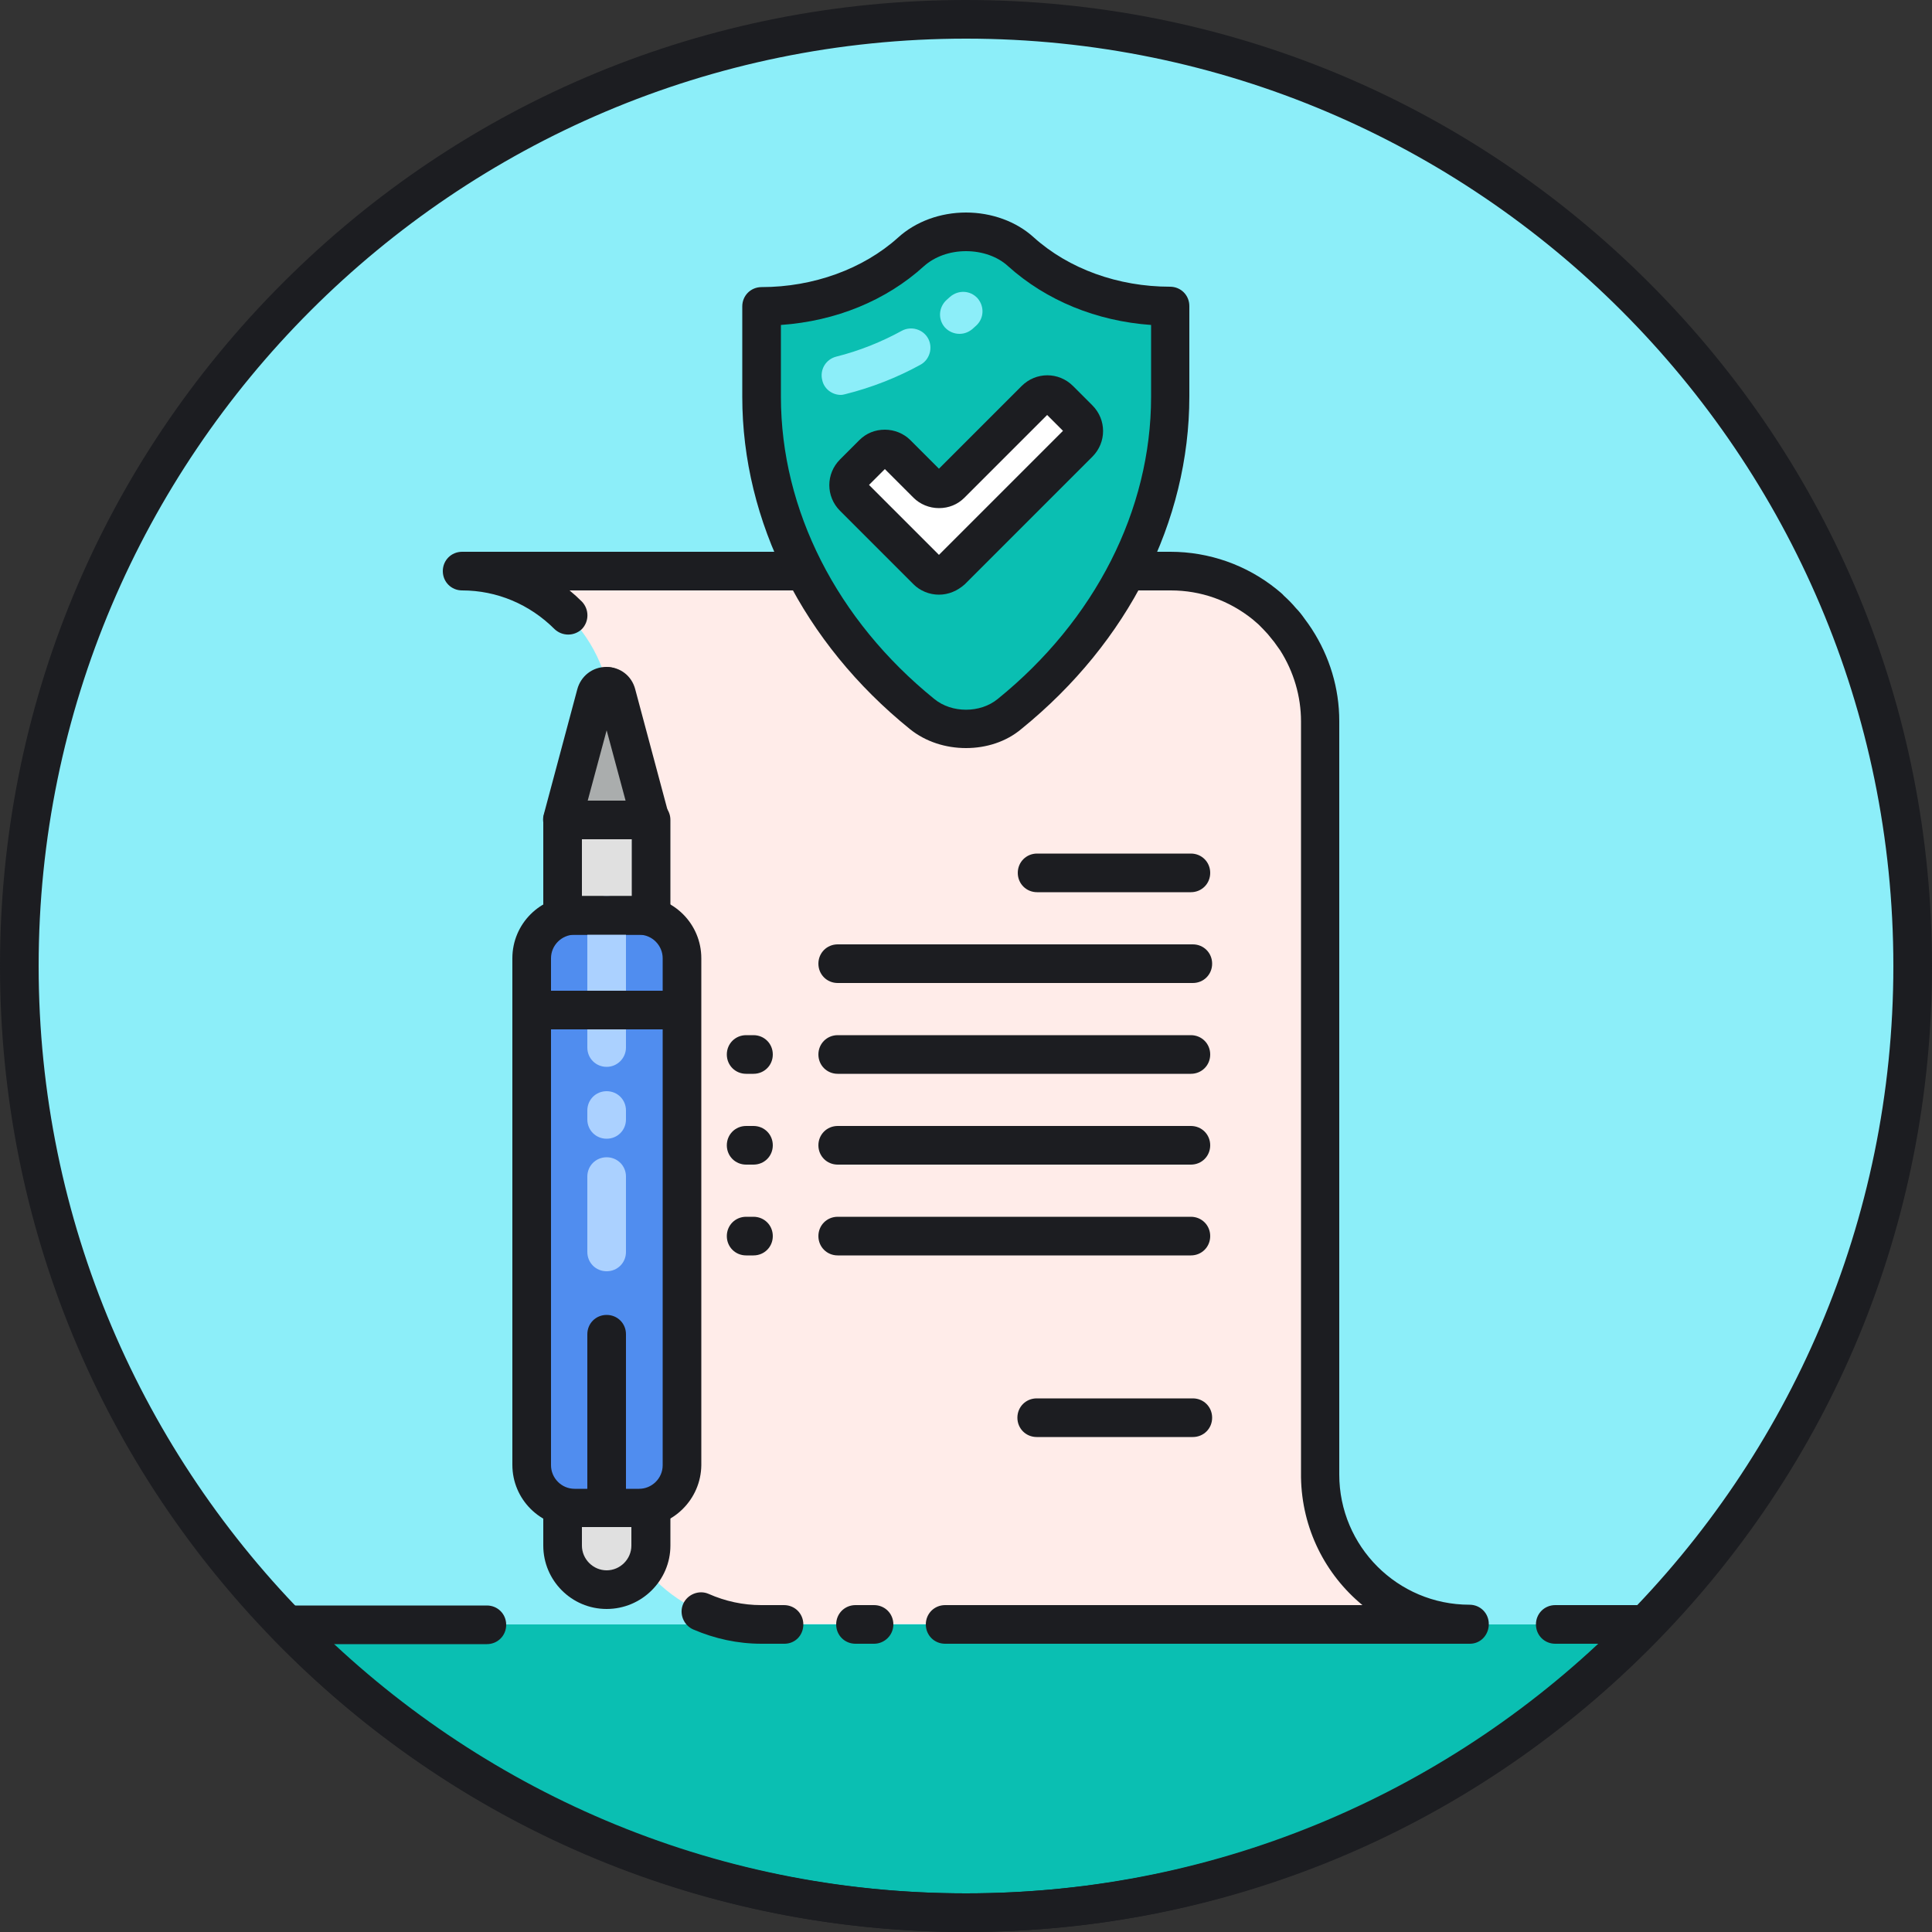 <svg xmlns="http://www.w3.org/2000/svg" viewBox="0 0 1024 1024" version="1.1"><rect x="0" y="0" width="1024" height="1024" fill="#333333" stroke="none"/><path d="M512 512m-501.76 0a501.76 501.76 0 1 0 1003.52 0 501.76 501.76 0 1 0-1003.52 0Z" fill="#8CEEF9" p-id="13349"></path><path d="M151.552 860.979c91.136 94.208 218.931 152.781 360.448 152.781s269.312-58.573 360.448-152.781H151.552z" fill="#0ABFB2" p-id="13350"></path><path d="M512 1024c-136.806 0-265.421-53.248-362.086-149.914S0 648.806 0 512 53.248 246.579 149.914 149.914C246.579 53.248 375.194 0 512 0s265.421 53.248 362.086 149.914C970.752 246.579 1024 375.194 1024 512s-53.248 265.421-149.914 362.086S648.806 1024 512 1024z m0-1003.52C241.05 20.48 20.48 241.05 20.48 512s220.57 491.52 491.52 491.52 491.52-220.57 491.52-491.52S782.95 20.48 512 20.48z" fill="#1C1D21" p-id="13351"></path><path d="M699.802 781.722v-399.36c0-15.974-4.71-30.72-12.902-43.213-1.024-1.638-2.253-3.277-3.482-4.915-1.229-1.638-2.662-3.277-4.096-4.915-1.843-2.048-3.686-3.891-5.734-5.734-1.229-1.024-2.253-2.048-3.482-3.072-13.722-11.059-30.925-17.613-49.766-17.613H244.941c43.827 0 79.258 35.43 79.258 79.258v399.36c0 43.827 35.43 79.258 79.258 79.258h375.398c-43.622 0.205-79.053-35.226-79.053-79.053z" fill="#FFECE9" p-id="13352"></path><path d="M779.059 871.219H500.941c-5.734 0-10.24-4.506-10.24-10.24s4.506-10.24 10.24-10.24h221.184c-19.661-16.179-32.154-40.55-32.563-67.789V382.362c0-13.312-3.891-26.419-11.059-37.683l-3.072-4.301c-1.229-1.434-2.253-2.867-3.482-4.301-1.638-1.843-3.277-3.482-4.915-5.12-1.024-0.819-2.048-1.843-3.072-2.662-12.493-10.035-27.443-15.36-43.418-15.36H301.875c2.253 1.843 4.506 3.891 6.554 5.939 3.891 4.096 3.891 10.445 0 14.541-4.096 3.891-10.445 3.891-14.541 0-13.107-13.107-30.515-20.48-48.947-20.48-5.734 0-10.24-4.506-10.24-10.24s4.506-10.24 10.24-10.24h375.398c20.48 0 40.346 6.963 56.32 19.866 1.434 1.229 2.867 2.253 3.891 3.482 2.253 2.048 4.301 4.096 6.349 6.554 1.638 1.638 3.072 3.482 4.506 5.53 1.434 1.843 2.662 3.686 3.891 5.53 9.421 14.541 14.541 31.334 14.541 48.742v399.36c0 38.093 30.925 69.018 69.018 69.018 5.734 0 10.24 4.506 10.24 10.24s-4.301 10.445-10.035 10.445zM463.258 871.219h-9.83c-5.734 0-10.24-4.506-10.24-10.24s4.506-10.24 10.24-10.24h9.83c5.734 0 10.24 4.506 10.24 10.24s-4.71 10.24-10.24 10.24zM415.744 871.219h-12.083c-12.698 0-24.781-2.662-36.25-7.578-5.12-2.253-7.578-8.397-5.325-13.517s8.397-7.578 13.517-5.325c8.806 3.891 18.227 5.939 27.853 5.939h12.083c5.734 0 10.24 4.506 10.24 10.24s-4.301 10.24-10.035 10.24z" fill="#1C1D21" p-id="13353"></path><path d="M341.402 841.114c-3.072 0-5.939-1.434-7.987-3.891-12.493-15.974-19.251-35.226-19.251-55.501v-399.36c0-5.53-0.614-10.854-1.843-16.179-1.229-5.53 2.048-11.059 7.578-12.288 5.53-1.229 11.059 2.048 12.288 7.578 1.638 6.758 2.458 13.722 2.458 20.89v399.36c0 15.77 5.12 30.515 14.746 42.803 3.482 4.506 2.662 10.854-1.638 14.336-2.048 1.434-4.096 2.253-6.349 2.253zM631.194 472.883h-81.51c-5.734 0-10.24-4.506-10.24-10.24s4.506-10.24 10.24-10.24h81.51c5.734 0 10.24 4.506 10.24 10.24s-4.506 10.24-10.24 10.24zM632.218 521.011h-188.211c-5.734 0-10.24-4.506-10.24-10.24s4.506-10.24 10.24-10.24h188.211c5.734 0 10.24 4.506 10.24 10.24s-4.506 10.24-10.24 10.24zM399.36 569.139h-3.891c-5.734 0-10.24-4.506-10.24-10.24s4.506-10.24 10.24-10.24h3.891c5.734 0 10.24 4.506 10.24 10.24s-4.506 10.24-10.24 10.24zM399.36 617.267h-3.891c-5.734 0-10.24-4.506-10.24-10.24s4.506-10.24 10.24-10.24h3.891c5.734 0 10.24 4.506 10.24 10.24s-4.506 10.24-10.24 10.24zM399.36 665.395h-3.891c-5.734 0-10.24-4.506-10.24-10.24s4.506-10.24 10.24-10.24h3.891c5.734 0 10.24 4.506 10.24 10.24s-4.506 10.24-10.24 10.24zM631.194 569.139h-187.187c-5.734 0-10.24-4.506-10.24-10.24s4.506-10.24 10.24-10.24h187.187c5.734 0 10.24 4.506 10.24 10.24s-4.506 10.24-10.24 10.24zM631.194 617.267h-187.187c-5.734 0-10.24-4.506-10.24-10.24s4.506-10.24 10.24-10.24h187.187c5.734 0 10.24 4.506 10.24 10.24s-4.506 10.24-10.24 10.24zM631.194 665.395h-187.187c-5.734 0-10.24-4.506-10.24-10.24s4.506-10.24 10.24-10.24h187.187c5.734 0 10.24 4.506 10.24 10.24s-4.506 10.24-10.24 10.24zM632.218 761.651h-82.739c-5.734 0-10.24-4.506-10.24-10.24s4.506-10.24 10.24-10.24h82.739c5.734 0 10.24 4.506 10.24 10.24s-4.506 10.24-10.24 10.24z" fill="#1C1D21" p-id="13354"></path><path d="M298.189 799.13v20.07c0 12.902 10.445 23.347 23.347 23.347 12.902 0 23.347-10.445 23.347-23.347v-20.07h-46.694zM298.189 434.586h46.899v50.586h-46.899z" fill="#E0E0E0" p-id="13355"></path><path d="M298.189 434.586l17.818-66.56c1.434-5.53 9.421-5.53 11.059 0l17.818 66.56h-46.694z" fill="#AAADAD" p-id="13356"></path><path d="M321.536 852.787c-18.637 0-33.587-15.155-33.587-33.587v-20.07c0-5.734 4.506-10.24 10.24-10.24h46.899c5.734 0 10.24 4.506 10.24 10.24v20.07c0 18.432-15.155 33.587-33.792 33.587z m-13.107-43.418v9.83c0 7.168 5.939 13.107 13.107 13.107 7.168 0 13.107-5.939 13.107-13.107v-9.83h-26.214z" fill="#1C1D21" p-id="13357"></path><path d="M361.267 776.397V507.904c0-12.493-10.24-22.733-22.733-22.733h-34.202c-12.493 0-22.733 10.24-22.733 22.733v268.698c0 12.493 10.24 22.733 22.733 22.733h34.202c12.698-0.205 22.733-10.445 22.733-22.938z" fill="#508DEF" p-id="13358"></path><path d="M338.739 809.37h-34.202c-18.227 0-32.973-14.746-32.973-32.973V507.904c0-18.227 14.746-32.973 32.973-32.973h34.202c18.227 0 32.973 14.746 32.973 32.973v268.698c-0.205 18.022-14.95 32.768-32.973 32.768z m-34.202-313.958c-6.758 0-12.493 5.53-12.493 12.493v268.698c0 6.758 5.53 12.493 12.493 12.493h34.202c6.758 0 12.493-5.53 12.493-12.493V507.904c0-6.758-5.53-12.493-12.493-12.493h-34.202z" fill="#1C1D21" p-id="13359"></path><path d="M321.536 673.792c-5.734 0-10.24-4.506-10.24-10.24v-39.936c0-5.734 4.506-10.24 10.24-10.24s10.24 4.506 10.24 10.24V663.552c0 5.734-4.506 10.24-10.24 10.24zM321.536 603.546c-5.734 0-10.24-4.506-10.24-10.24v-4.71c0-5.734 4.506-10.24 10.24-10.24s10.24 4.506 10.24 10.24v4.71c0 5.734-4.506 10.24-10.24 10.24zM321.536 565.453c-5.734 0-10.24-4.506-10.24-10.24v-70.042c0-5.734 4.506-10.24 10.24-10.24s10.24 4.506 10.24 10.24v70.042c0 5.53-4.506 10.24-10.24 10.24z" fill="#ABD1FF" p-id="13360"></path><path d="M345.088 444.826h-46.899c-3.277 0-6.144-1.434-8.192-4.096-1.843-2.458-2.662-5.734-1.843-8.806l17.818-66.56c1.843-6.963 7.987-11.878 15.36-11.878s13.517 4.71 15.36 11.878l17.818 66.56c0.819 3.072 0.205 6.349-1.843 8.806-1.434 2.662-4.506 4.096-7.578 4.096z m-33.587-20.48h20.07L321.536 387.072l-10.035 37.274zM321.536 809.37c-5.734 0-10.24-4.506-10.24-10.24v-91.955c0-5.734 4.506-10.24 10.24-10.24s10.24 4.506 10.24 10.24v91.955c0 5.53-4.506 10.24-10.24 10.24zM361.267 545.587h-79.462c-5.734 0-10.24-4.506-10.24-10.24s4.506-10.24 10.24-10.24h79.462c5.734 0 10.24 4.506 10.24 10.24s-4.506 10.24-10.24 10.24z" fill="#1C1D21" p-id="13361"></path><path d="M345.088 495.411h-46.899c-5.734 0-10.24-4.506-10.24-10.24v-50.586c0-5.734 4.506-10.24 10.24-10.24h46.899c5.734 0 10.24 4.506 10.24 10.24v50.586c0 5.734-4.71 10.24-10.24 10.24z m-36.659-20.48h26.419v-30.106h-26.419v30.106z" fill="#1C1D21" p-id="13362"></path><path d="M512 122.88c-11.059 0-21.504 3.891-29.082 10.65-19.866 17.818-47.923 28.877-79.258 28.877v47.923c0 63.488 30.72 124.109 84.992 168.141 12.902 10.445 33.382 10.445 46.49 0 54.272-44.032 84.992-104.653 84.992-168.141V162.406c-31.334 0-59.392-11.059-79.258-28.877-7.373-6.758-17.818-10.65-28.877-10.65z" fill="#0ABFB2" p-id="13363"></path><path d="M512 396.493c-10.65 0-21.299-3.277-29.696-10.035-56.525-45.67-88.883-109.978-88.883-176.128V162.406c0-5.734 4.506-10.24 10.24-10.24 27.443 0 53.862-9.626 72.294-26.214 9.421-8.602 22.528-13.312 36.045-13.312 13.517 0 26.624 4.71 35.84 13.107 18.637 16.794 44.851 26.214 72.294 26.214 5.734 0 10.24 4.506 10.24 10.24v47.923c0 66.15-32.358 130.253-88.883 176.128-8.192 6.963-18.842 10.24-29.491 10.24zM413.901 172.237v38.093c0 60.006 29.696 118.374 81.306 160.154 9.216 7.578 24.371 7.578 33.587 0 51.61-41.779 81.306-100.147 81.306-160.154V172.237c-28.877-2.048-55.501-12.902-75.776-31.13-5.53-5.12-13.722-7.987-22.323-7.987s-16.589 2.867-22.323 7.987c-20.07 18.227-46.694 29.082-75.776 31.13z" fill="#1C1D21" p-id="13364"></path><path d="M508.518 176.947c-2.867 0-5.734-1.229-7.782-3.482-3.686-4.301-3.277-10.65 1.024-14.541 0.614-0.614 1.229-1.024 1.843-1.638 4.301-3.686 10.65-3.482 14.541 0.819 3.686 4.301 3.482 10.65-0.819 14.541-0.614 0.614-1.434 1.229-2.048 1.843-2.048 1.638-4.301 2.458-6.758 2.458zM445.645 209.306c-4.506 0-8.806-3.072-9.83-7.782-1.434-5.53 1.843-11.059 7.373-12.493 12.288-3.072 23.962-7.782 34.816-13.722 4.915-2.662 11.264-0.819 13.926 4.096 2.662 4.915 0.819 11.264-4.096 13.926-12.288 6.758-25.805 12.083-39.731 15.565-0.819 0.205-1.638 0.41-2.458 0.41z" fill="#8CEEF9" p-id="13365"></path><path d="M491.315 302.285l-38.912-38.912c-3.482-3.482-3.482-9.216 0-12.698l10.24-10.24c3.482-3.482 9.216-3.482 12.698 0l15.974 15.974c3.482 3.482 9.216 3.482 12.698 0l44.646-44.646c3.482-3.482 9.216-3.482 12.698 0l10.24 10.24c3.482 3.482 3.482 9.216 0 12.698l-67.584 67.584c-3.482 3.482-9.216 3.482-12.698 0z" fill="#FFFFFF" p-id="13366"></path><path d="M497.664 315.187c-5.12 0-10.035-2.048-13.517-5.53l-38.912-38.912c-7.578-7.578-7.578-19.661 0-27.238l10.24-10.24c3.686-3.686 8.397-5.53 13.517-5.53s10.035 2.048 13.517 5.53l15.155 15.155 43.827-43.827c7.578-7.578 19.661-7.578 27.238 0l10.24 10.24c7.578 7.578 7.578 19.661 0 27.238l-67.584 67.584c-3.891 3.482-8.602 5.53-13.722 5.53z m0.819-20.07z m-37.888-38.093l37.069 37.069 65.741-65.741-8.397-8.397-43.827 43.827c-3.686 3.686-8.397 5.53-13.517 5.53s-10.035-2.048-13.517-5.53l-15.155-15.155-8.397 8.397zM736.256 871.219H595.968c-5.734 0-10.24-4.506-10.24-10.24s4.506-10.24 10.24-10.24h140.288c5.734 0 10.24 4.506 10.24 10.24s-4.506 10.24-10.24 10.24z" fill="#1C1D21" p-id="13367"></path><path d="M512 1024c-70.656 0-138.854-14.131-203.162-41.984-62.054-26.829-117.35-65.126-164.659-113.869-2.867-2.867-3.686-7.373-2.048-11.059s5.325-6.144 9.421-6.144h106.496c5.734 0 10.24 4.506 10.24 10.24s-4.506 10.24-10.24 10.24H176.538C267.878 956.826 386.048 1003.52 512 1003.52s244.122-46.694 335.462-132.301h-23.142c-5.734 0-10.24-4.506-10.24-10.24s4.506-10.24 10.24-10.24H872.448c4.096 0 7.782 2.458 9.421 6.144s0.819 8.192-2.048 11.059c-47.309 48.742-102.605 87.04-164.659 113.869-64.307 28.058-132.506 42.189-203.162 42.189z" fill="#1C1D21" p-id="13368"></path></svg>